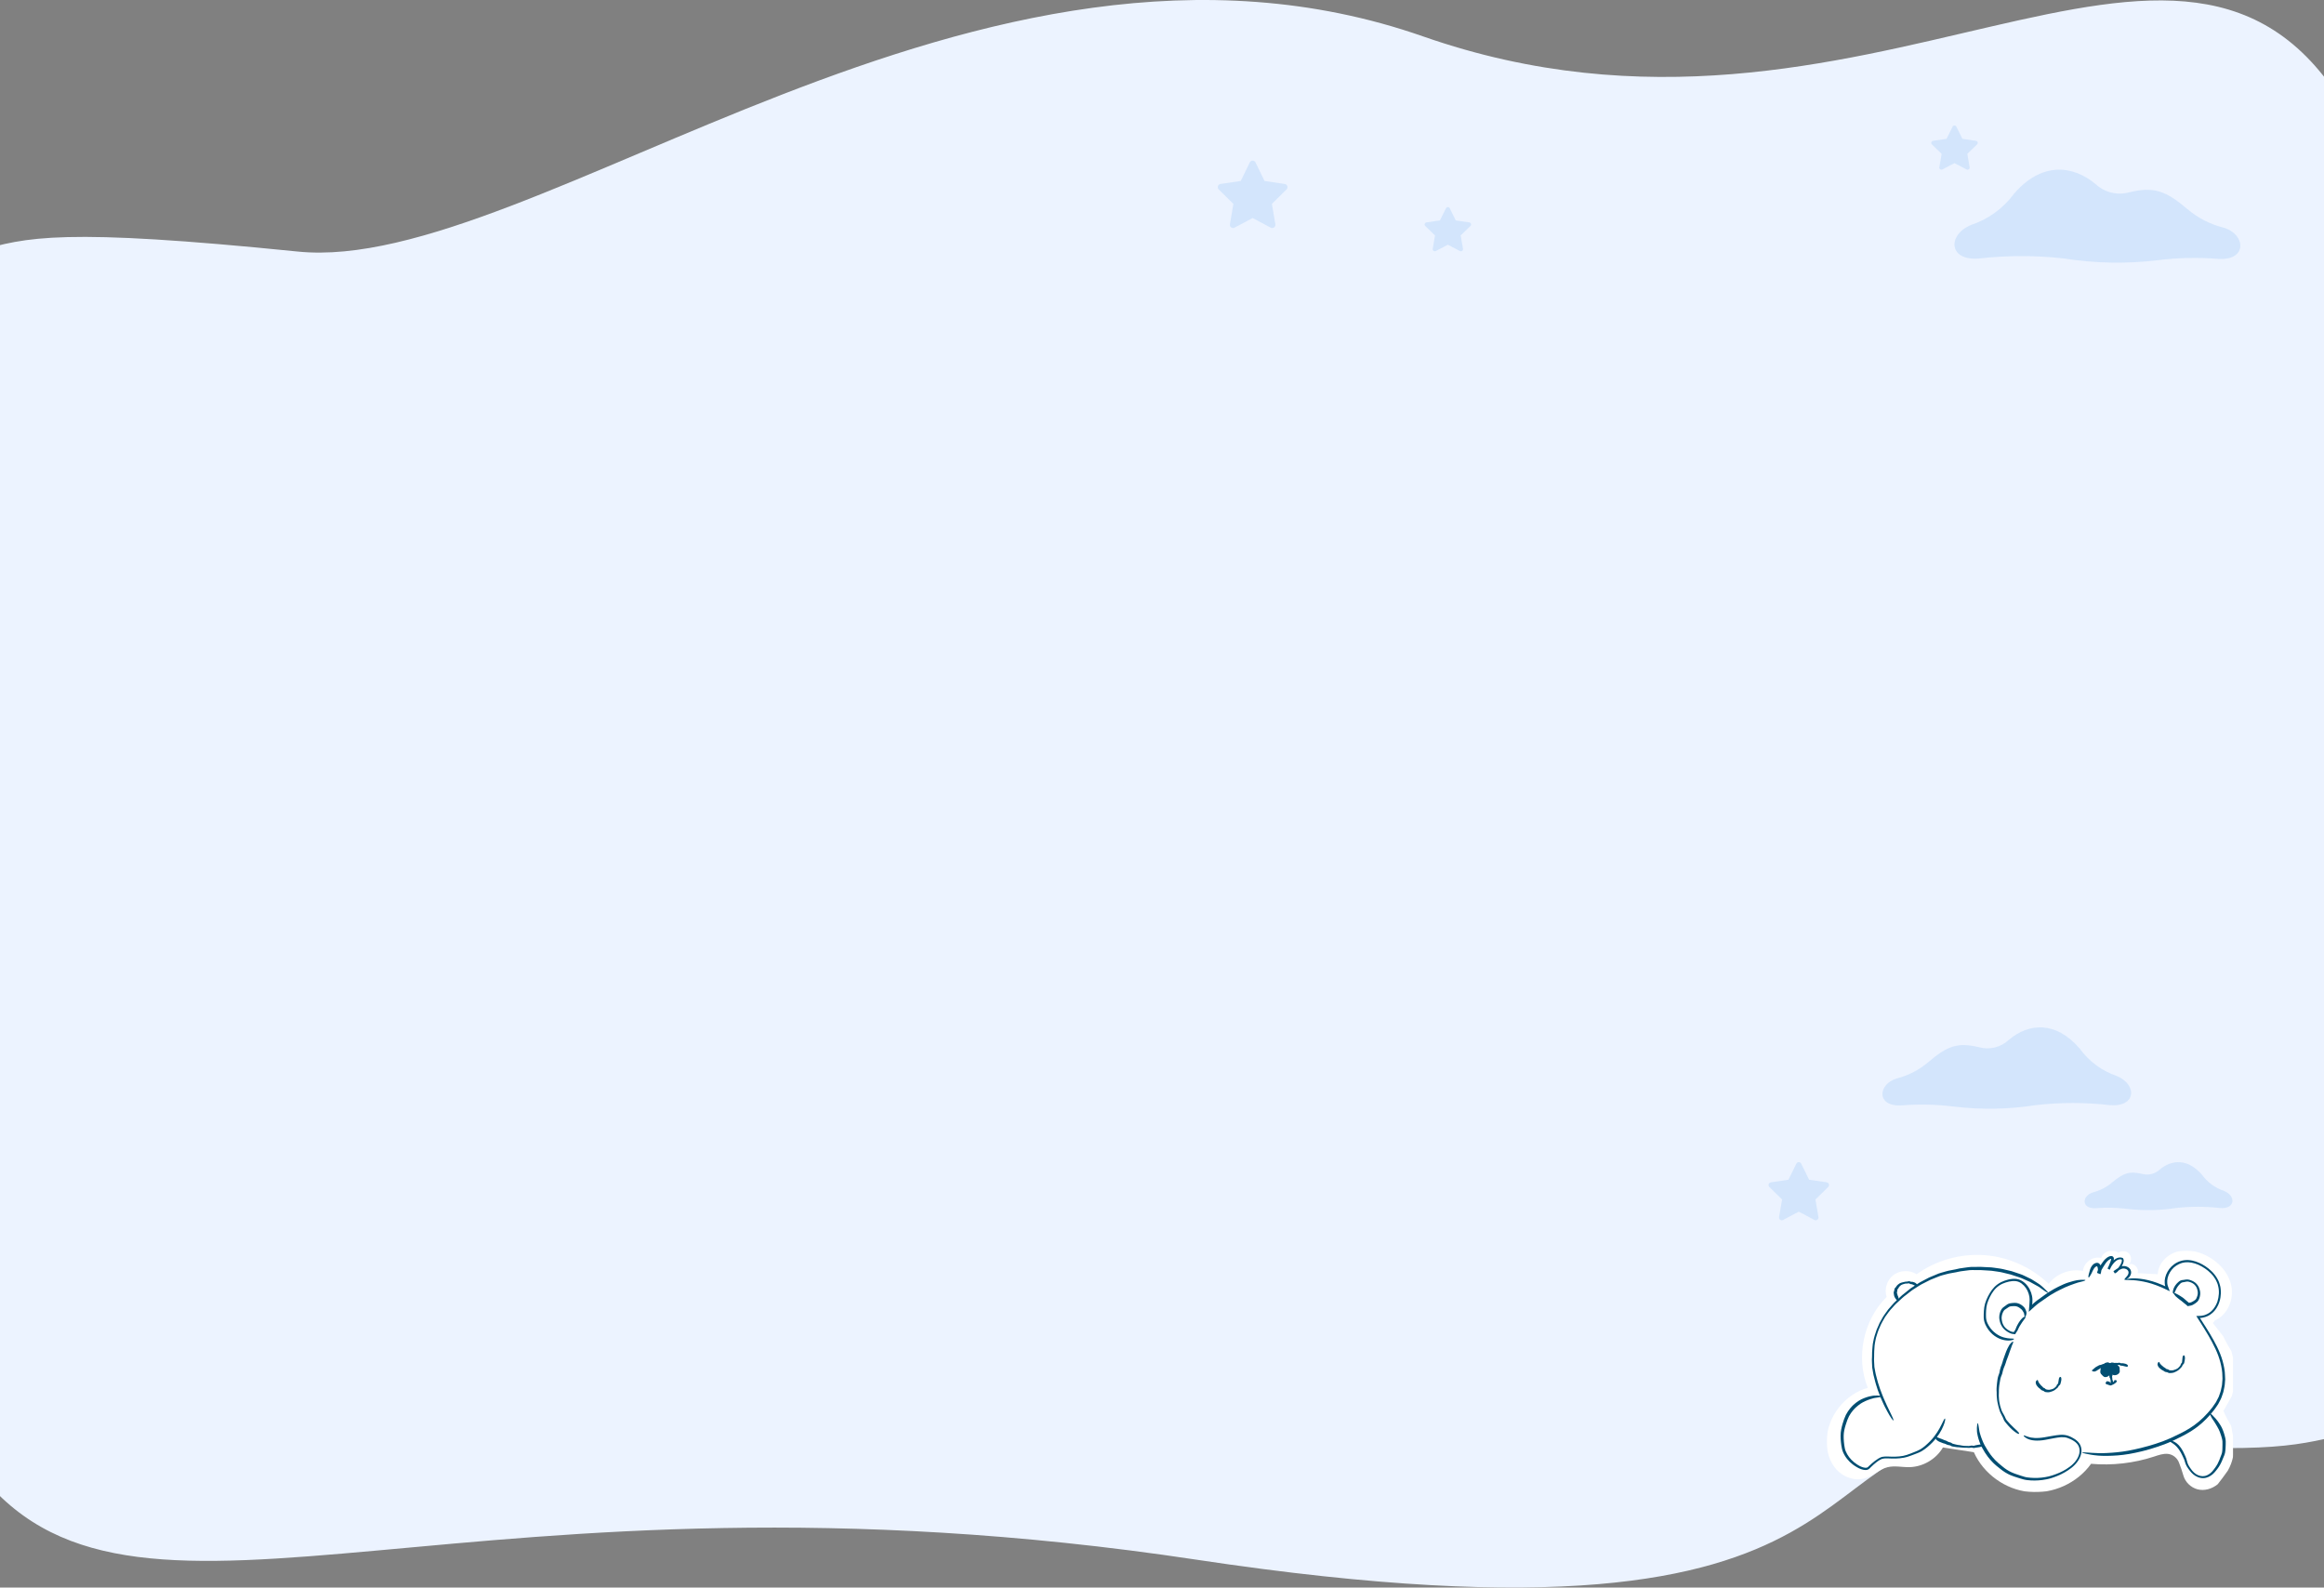 <svg width="1000" height="683" viewBox="0 0 1000 683" fill="none" xmlns="http://www.w3.org/2000/svg">
<rect x="0" y="0" width="1000" height="683" fill="#808080" stroke="none"/>
<path d="M128.157 108.226C26.979 97.999 11.229 101.863 -10 108.226V143C-10 143 935.58 637 1004 618C1072.42 599 1063 515.5 1033.03 360C1003.05 204.5 1040.1 80.871 1010 47.785C939.673 -73.079 803.571 82.539 612.321 15.657C421.071 -51.226 229.335 118.454 128.157 108.226Z" fill="#ECF3FF"/>
<rect width="1018" height="449" transform="matrix(-1 0 0 1 1016 143.107)" fill="#ECF3FF"/>
<path d="M866.656 618.256C967.239 625.978 982.896 623.061 1004 618.256L1004 592C1004 592 9 102.5 -7.5 107.5C-24 112.5 -64 155.5 -28.5 277C7 398.5 -59.5 428.5 -55.5 511C-51.5 593.5 -7.5 635.5 -7.5 635.5C61.428 719.416 202.399 623.919 514.87 671.025C827.341 718.131 766.073 610.534 866.656 618.256Z" fill="#ECF3FF"/>
<path opacity="0.25" d="M844.412 59.736L841.814 54.504C841.738 54.352 841.622 54.225 841.478 54.136C841.334 54.047 841.168 54 840.999 54C840.83 54 840.664 54.047 840.52 54.136C840.376 54.225 840.259 54.352 840.184 54.504L837.586 59.736L831.778 60.58C831.61 60.603 831.453 60.673 831.323 60.782C831.193 60.89 831.097 61.033 831.044 61.194C830.992 61.355 830.986 61.527 831.026 61.691C831.067 61.855 831.153 62.004 831.275 62.122L835.477 66.192L834.485 71.942C834.358 72.68 835.138 73.242 835.805 72.894L840.999 70.178L846.194 72.894C846.86 73.243 847.64 72.68 847.513 71.941L846.521 66.191L850.723 62.121C850.844 62.003 850.929 61.854 850.97 61.69C851.01 61.526 851.004 61.355 850.952 61.194C850.899 61.034 850.803 60.891 850.673 60.783C850.544 60.674 850.387 60.605 850.22 60.581L844.412 59.736Z" fill="#8ABEF5"/>
<path opacity="0.25" d="M848.256 96.739C837.913 100.922 838.287 112.341 851.579 111.211C863.74 109.832 876.016 109.832 888.176 111.211C901.565 113.328 915.181 113.567 928.636 111.922C937.208 110.858 945.865 110.676 954.473 111.378C967.226 112.173 966.312 100.754 956.841 97.952C951.071 96.541 945.708 93.79 941.181 89.921C931.959 82.099 926.808 80.175 916.257 82.727C913.727 83.434 911.06 83.478 908.508 82.856C905.956 82.234 903.605 80.966 901.676 79.171C891.624 70.806 878.248 69.802 866.617 83.354C862.002 89.604 855.593 94.276 848.256 96.739Z" fill="#8ABEF5"/>
<g clip-path="url(#clip0_63_224)">
<mask id="mask0_63_224" style="mask-type:luminance" maskUnits="userSpaceOnUse" x="747" y="388" width="215" height="274">
<path d="M962 388H747V662H962V388Z" fill="white"/>
</mask>
<g mask="url(#mask0_63_224)">
<mask id="mask1_63_224" style="mask-type:luminance" maskUnits="userSpaceOnUse" x="786" y="538" width="176" height="104">
<path d="M962 538H786V642H962V538Z" fill="white"/>
</mask>
<g mask="url(#mask1_63_224)">
<path d="M881.536 552.353C874.138 545.205 864.158 540.743 853.873 539.999C843.579 539.255 833.061 542.222 824.697 548.227C821.754 546.284 817.572 546.42 814.758 548.547C811.943 550.674 810.697 554.64 811.799 557.983C801.755 567.93 798.425 583.995 803.701 597.085C793.825 599.827 786.298 609.407 786.009 619.602C785.88 624.112 787.135 628.782 790.15 632.148C793.166 635.515 798.088 637.33 802.422 636.019C805.896 634.963 808.638 632.14 812.152 631.245C815.224 630.469 818.457 631.269 821.625 631.205C827.456 631.077 833.109 627.751 836.028 622.737L849.337 624.776C853.487 634.092 862.903 640.864 873.092 641.872C883.289 642.879 893.856 638.082 899.774 629.766C908.878 630.573 918.15 629.51 926.835 626.671C928.78 626.031 930.775 625.304 932.809 625.503C934.844 625.703 936.935 627.183 937.691 629.494C938.31 631.133 938.929 632.78 939.484 634.787C940.296 637.634 942.693 639.977 945.563 640.737C948.434 641.496 951.683 640.657 954.257 638.569C955.648 636.77 957.047 634.979 958.608 632.724C960.738 629.022 961.663 624.648 961.229 619.938C960.868 617.987 960.505 616.036 960.047 613.437C958.897 611.446 957.739 609.455 956.741 607.008C957.827 605.113 958.912 603.21 960.304 600.699C960.819 598.852 961.334 597.005 962.008 594.39C961.961 592.439 961.904 590.488 961.751 587.761C961.293 585.858 960.835 583.963 960.151 581.308C959.018 579.413 957.883 577.51 956.588 574.839L952.102 569.121C952.351 569.058 952.608 569.002 952.873 568.194C958.359 565.891 961.245 559.278 960.167 553.457C959.09 547.635 954.651 542.798 949.32 540.159C945.346 538.184 940.651 537.304 936.42 538.624C932.182 539.943 928.62 543.789 928.484 548.203L919.766 547.739C920.698 545.676 918.125 543.086 916.043 543.989C917.232 542.774 917.273 540.623 916.131 539.359C914.982 538.096 912.826 537.928 911.491 538.983C909.167 537.008 904.937 538.312 904.149 541.246C900.595 540.263 896.509 543.173 896.308 546.836C890.848 545.644 884.769 547.995 881.552 552.337L881.536 552.353Z" fill="white"/>
<path d="M914.556 550.57C914.556 550.45 915.119 550.234 916.236 550.099C917.354 549.955 919.019 549.915 921.022 550.17C922.983 550.402 925.46 550.93 928.146 551.914C928.942 552.202 929.73 552.521 930.51 552.849L931.314 553.209L931.548 553.321L931.668 553.377C931.668 553.377 931.765 553.433 931.724 553.369C931.668 553.225 931.612 553.081 931.58 552.929C931.571 552.889 931.556 552.857 931.556 552.817L931.531 552.657C931.499 552.457 931.467 552.266 931.467 552.066C931.403 551.274 931.467 550.474 931.652 549.715C931.853 548.827 932.2 547.955 932.666 547.132C933.115 546.34 933.678 545.581 934.371 544.885C935.777 543.518 937.684 542.446 939.968 542.174C942.26 541.91 944.422 542.478 946.289 543.31C948.114 544.133 949.94 545.293 951.571 546.876L952.175 547.484C952.375 547.692 952.553 547.924 952.738 548.147C953.132 548.587 953.453 549.083 953.783 549.587C954.104 550.075 954.346 550.61 954.62 551.13C954.812 551.69 955.086 552.225 955.198 552.809L955.415 553.665L955.536 554.544C955.641 555.128 955.6 555.728 955.632 556.32C955.56 557.503 955.439 558.702 955.062 559.846C954.925 560.438 954.643 560.982 954.426 561.541C954.289 561.813 954.137 562.077 953.991 562.341L953.767 562.741L953.502 563.116C952.834 564.148 951.894 565.004 950.863 565.699C949.81 566.395 948.58 566.763 947.333 566.971C947.133 566.995 947.02 566.987 946.867 566.995H946.65C946.65 566.995 946.61 567.003 946.594 567.011L946.626 567.059L946.691 567.163L947.342 568.17C948.524 569.993 949.706 571.824 950.831 573.696C951.395 574.631 951.941 575.575 952.464 576.526C952.97 577.454 953.47 578.397 953.952 579.357C954.435 580.341 954.877 581.34 955.286 582.348C955.479 582.867 955.681 583.387 955.866 583.915L956.356 585.474C956.935 587.553 957.37 589.672 957.402 591.815L957.474 593.414L957.353 594.998C957.289 595.518 957.314 596.053 957.176 596.565L956.855 598.1L956.694 598.868L956.445 599.604L955.947 601.067C955.794 601.603 955.488 602.083 955.254 602.578C954.997 603.066 954.772 603.562 954.507 604.002C953.919 604.857 953.421 605.705 952.834 606.432C952.239 607.144 951.724 607.856 951.169 608.472C950.559 609.119 949.987 609.823 949.343 610.455C948.684 611.07 948.058 611.734 947.365 612.326C946.674 612.894 945.975 613.509 945.235 614.053C944.486 614.581 943.755 615.125 943.007 615.588L940.86 616.876L938.834 617.955C936.3 619.243 933.84 620.434 931.435 621.346C926.779 623.081 923.249 623.992 921.479 624.424C919.759 624.84 918.022 625.208 916.261 625.52C914.507 625.832 912.666 626.039 911.146 626.159C909.578 626.279 908.098 626.335 906.723 626.351L904.745 626.335L903.764 626.295L902.815 626.239C900.394 626.023 898.778 625.696 897.636 625.456C896.51 625.2 895.875 625.032 895.883 624.928C895.883 624.824 896.599 624.808 897.893 624.904C899.188 624.976 901.062 625.16 903.128 625.192H904.753L906.691 625.12C908.034 625.056 909.481 624.952 911.025 624.792C912.61 624.624 914.065 624.432 915.73 624.136C917.378 623.817 919.196 623.449 921.142 622.969C922.855 622.561 926.225 621.697 930.703 620.074C932.851 619.259 935.375 618.139 938.239 616.684L940.314 615.588L942.324 614.405C943.618 613.565 944.865 612.71 946.159 611.598C947.454 610.519 948.741 609.263 950.012 607.832C950.374 607.464 950.687 607.072 950.993 606.68L951.926 605.537C952.504 604.761 953.011 603.97 953.525 603.234C953.944 602.434 954.361 601.667 954.724 600.907L955.198 599.54C955.343 599.076 955.56 598.636 955.632 598.148L955.947 596.701L956.098 595.973L956.164 595.23C956.243 594.238 956.381 593.239 956.283 592.223C956.292 590.2 955.93 588.145 955.415 586.13C955.158 585.138 954.852 584.155 954.491 583.179C954.129 582.204 953.727 581.236 953.276 580.285C952.834 579.317 952.335 578.341 951.813 577.366C951.314 576.406 950.784 575.463 950.236 574.527C949.151 572.664 947.993 570.825 946.835 568.986L945.66 567.147L945.315 566.603L945.137 566.331L945.05 566.195C945.05 566.195 945.154 566.195 945.203 566.179L946.545 566.131C946.763 566.123 947.012 566.123 947.189 566.099L947.607 566.019C947.888 565.963 948.169 565.923 948.443 565.851C948.966 565.635 949.528 565.499 950.012 565.188C952.03 564.108 953.389 562.085 954.137 559.974C954.805 557.823 955.013 555.496 954.467 553.353L954.265 552.553L953.968 551.786C953.799 551.266 953.485 550.802 953.253 550.314C952.979 549.875 952.681 549.443 952.375 549.027C952.03 548.635 951.716 548.203 951.33 547.844C949.834 546.324 948.016 545.085 945.975 544.149C943.98 543.278 941.977 542.894 940.217 543.094C938.456 543.27 936.719 544.125 935.375 545.309C934.716 545.924 934.145 546.644 933.687 547.42C933.244 548.171 932.915 548.963 932.73 549.771C932.545 550.538 932.489 551.306 932.553 552.018C932.553 552.202 932.593 552.353 932.625 552.545C932.657 552.873 932.787 553.209 932.915 553.569C933.164 554.281 933.414 554.912 933.638 555.504C933.518 555.472 933.293 555.352 933.108 555.272L932.545 555L931.451 554.48L930.478 554.033L929.915 553.785C929.175 553.465 928.475 553.193 927.792 552.937C925.154 551.954 922.791 551.402 920.724 551.09C918.705 550.77 917.177 550.722 916.14 550.706C915.102 550.69 914.539 550.682 914.531 550.538L914.556 550.57Z" fill="#014E72"/>
<path d="M868.814 616.812C868.733 616.915 868.556 616.923 868.283 616.819C868.018 616.715 867.672 616.5 867.262 616.212C866.868 615.924 866.361 615.556 865.838 615.076C865.308 614.596 864.737 614.029 864.15 613.373L863.715 612.861L863.273 612.342C862.967 611.982 862.638 611.598 862.356 611.126C862.107 610.63 861.946 610.119 861.745 609.663C861.649 609.431 861.52 609.215 861.391 608.991L861.029 608.263C860.901 608.016 860.772 607.76 860.651 607.488C860.547 607.224 860.426 606.96 860.362 606.68C860.201 606.128 860.064 605.561 859.88 605.001C859.727 604.433 859.622 603.849 859.493 603.258C859.349 602.674 859.325 602.066 859.26 601.467C859.204 600.923 859.14 600.379 859.156 599.827V599.012L859.107 598.212V597.396L859.156 596.581C859.172 596.045 859.252 595.517 859.308 594.998C859.381 594.478 859.413 593.958 859.51 593.462L859.646 592.719C859.695 592.455 859.775 592.183 859.855 591.943C860.008 591.455 860.225 591.039 860.314 590.648C860.418 590.224 860.491 589.784 860.571 589.336C860.668 588.904 860.788 588.457 860.941 588.049C861.094 587.649 861.238 587.281 861.367 586.945C861.624 586.298 861.761 585.634 861.946 585.026L862.807 582.603C862.975 582.203 863.112 581.788 863.265 581.372C863.41 580.956 863.603 580.548 863.772 580.22C863.949 579.877 864.117 579.557 864.278 579.261L864.511 578.837L864.632 578.629L864.769 578.437C865.139 577.949 865.476 577.662 865.702 577.454C865.935 577.246 866.088 577.142 866.184 577.182C866.281 577.222 866.297 577.422 866.208 577.733C866.128 578.045 865.903 578.461 865.702 578.933L865.629 579.109L865.565 579.309L865.412 579.765L865.042 580.772C864.897 581.14 864.769 581.476 864.648 581.876C864.519 582.275 864.391 582.715 864.198 583.171C864.045 583.579 863.748 584.378 863.329 585.474C863.152 586.01 863 586.681 862.686 587.409C862.541 587.761 862.388 588.129 862.236 588.481C862.091 588.832 861.978 589.192 861.866 589.6C861.761 590.008 861.689 590.448 861.56 590.903C861.432 591.391 861.19 591.839 861.038 592.263C860.957 592.479 860.885 592.687 860.836 592.887L860.684 593.598C860.563 594.078 860.515 594.574 860.426 595.07C860.354 595.565 860.241 596.069 860.209 596.581L860.145 597.34L860.105 598.116C860.081 598.38 860.105 598.644 860.105 598.916L860.081 599.707C860.081 599.971 860.056 600.235 860.064 600.499L860.113 601.291C860.169 601.866 860.153 602.458 860.274 603.026C860.386 603.594 860.491 604.153 860.619 604.713C860.804 605.249 860.941 605.793 861.11 606.328C861.182 606.6 861.279 606.856 861.391 607.104C861.496 607.336 861.624 607.568 861.753 607.8L862.549 609.223C862.791 609.711 862.951 610.191 863.169 610.582C863.402 610.958 863.715 611.31 864.029 611.654L864.495 612.166L864.93 612.653C865.509 613.269 866.071 613.805 866.562 614.277C867.069 614.74 867.487 615.132 867.881 615.492C868.243 615.844 868.5 616.132 868.661 616.348C868.822 616.564 868.878 616.723 868.798 616.835L868.814 616.812Z" fill="#014E72"/>
<path d="M914.169 550.578C914.089 550.466 914.169 550.282 914.378 550.018C914.587 549.754 914.933 549.427 915.278 548.995C915.601 548.571 915.962 547.971 915.89 547.316C915.866 546.66 915.246 546.02 914.354 545.812C914.137 545.764 913.904 545.732 913.678 545.74C913.453 545.74 913.236 545.796 912.995 545.868C912.52 546.02 912.054 546.3 911.539 546.628C911.025 546.948 910.494 547.244 910.012 547.587L909.642 546.996L909.682 546.98C910.197 546.82 910.671 546.404 911.089 545.924C911.298 545.676 911.499 545.42 911.708 545.149C911.909 544.893 912.102 544.621 912.271 544.341C912.609 543.781 912.923 543.157 912.995 542.542C913.027 542.398 913.003 542.222 913.003 542.134C912.987 542.038 912.955 541.958 912.898 541.878C912.81 541.846 912.738 541.822 912.617 541.806C912.464 541.806 912.319 541.758 912.167 541.79C911.564 541.822 910.96 542.126 910.43 542.542C909.947 542.926 909.521 543.389 909.143 543.893C908.95 544.141 908.773 544.405 908.604 544.669C908.443 544.925 908.299 545.205 908.17 545.484C908.057 545.724 907.953 545.972 907.856 546.22L906.859 545.724L906.924 545.596L907.35 544.733C907.615 544.165 907.848 543.589 908.049 543.014C908.146 542.726 908.242 542.438 908.323 542.15C908.363 541.998 908.403 541.862 908.427 541.758C908.435 541.694 908.427 541.694 908.427 541.662C908.419 541.614 908.371 541.582 908.323 541.59H908.258C908.258 541.59 908.073 541.654 907.985 541.694C907.792 541.774 907.559 541.958 907.342 542.11C907.133 542.27 906.94 542.43 906.779 542.606C906.425 542.982 906.119 543.397 905.83 543.829L904.993 545.133C904.72 545.548 904.487 545.94 904.302 546.316C904.029 546.876 903.868 547.451 903.739 548.003L902.541 547.515C902.581 547.396 902.621 547.26 902.653 547.116C902.782 546.524 902.742 545.924 902.653 545.508C902.565 545.085 902.412 544.829 902.348 544.781C902.316 544.733 902.316 544.757 902.283 544.765C902.139 544.797 901.97 544.845 901.833 544.941C901.552 545.101 901.27 545.412 901.045 545.724C900.82 546.052 900.635 546.412 900.466 546.756C900.386 546.932 900.305 547.1 900.233 547.268L900.12 547.523L900 547.779C899.67 548.419 899.38 548.851 899.179 549.171C898.978 549.483 898.842 549.65 898.737 549.634C898.641 549.618 898.584 549.387 898.624 548.987C898.665 548.587 898.825 548.027 899.003 547.412L899.067 547.18L899.131 546.924C899.179 546.732 899.244 546.54 899.3 546.332C899.437 545.924 899.606 545.476 899.863 545.021C900.144 544.557 900.466 544.117 901.021 543.733C901.302 543.557 901.64 543.389 902.01 543.325C902.098 543.301 902.227 543.285 902.372 543.301C902.509 543.301 902.645 543.301 902.774 543.357C903.031 543.429 903.297 543.621 903.458 543.813C903.755 544.149 903.972 544.645 904.085 545.245C904.197 545.844 904.238 546.548 904.053 547.404C904.004 547.635 903.932 547.891 903.779 548.211L902.332 547.619C902.468 547.068 902.669 546.412 903.007 545.74C903.24 545.284 903.514 544.853 903.795 544.445L904.664 543.173C904.977 542.726 905.331 542.254 905.766 541.806C905.999 541.566 906.256 541.358 906.513 541.166L906.907 540.903C907.052 540.807 907.213 540.719 907.366 540.647C907.535 540.567 907.663 540.519 907.872 540.455C908.09 540.399 908.299 540.367 908.5 540.375C908.966 540.383 909.392 540.703 909.529 541.15C909.601 541.374 909.601 541.622 909.569 541.862C909.529 542.102 909.481 542.238 909.433 542.398C909.336 542.702 909.231 543.006 909.119 543.309C908.894 543.909 908.628 544.509 908.339 545.101C908.194 545.388 908.041 545.676 907.881 545.964L907.736 546.244L906.915 545.836C907.012 545.628 907.092 545.412 907.205 545.213C907.35 544.901 907.519 544.597 907.712 544.301C907.897 544.013 908.106 543.733 908.315 543.461C908.741 542.926 909.223 542.414 909.786 541.982C910.398 541.502 911.121 541.086 911.974 541.014C912.183 540.99 912.392 540.982 912.609 541.014C912.802 541.014 913.067 541.126 913.317 541.206C913.373 541.23 913.453 541.238 913.493 541.286L913.59 541.454C913.671 541.566 913.711 541.686 913.735 541.814C913.775 541.942 913.815 542.07 913.807 542.19C913.807 542.294 913.823 542.414 913.807 542.51C913.727 543.333 913.389 544.013 913.043 544.653C912.858 544.973 912.665 545.276 912.448 545.564C912.247 545.836 912.046 546.124 911.821 546.396C911.371 546.94 910.848 547.499 910.068 547.827L909.987 547.859L909.392 546.9C909.923 546.492 910.462 546.172 910.928 545.852C911.411 545.524 911.941 545.165 912.561 544.925C912.866 544.805 913.204 544.717 913.558 544.693C913.896 544.669 914.225 544.693 914.547 544.757C915.174 544.885 915.754 545.165 916.211 545.596C916.662 546.028 916.951 546.628 916.992 547.196C917.047 547.763 916.904 548.283 916.702 548.691C916.501 549.099 916.243 549.411 915.994 549.666C915.488 550.154 915.054 550.394 914.748 550.538C914.434 550.674 914.241 550.69 914.161 550.586L914.169 550.578Z" fill="#014E72"/>
<path d="M866.578 576.07C866.61 576.198 866.361 576.358 865.846 576.534C865.331 576.67 864.535 576.798 863.562 576.71C862.621 576.638 861.415 576.406 860.161 575.838C858.914 575.271 857.595 574.391 856.445 573.144C856.164 572.832 855.882 572.504 855.633 572.144C855.384 571.808 855.143 571.44 854.909 571.049C854.435 570.273 854.033 569.385 853.783 568.37C853.542 567.338 853.542 566.323 853.582 565.371C853.623 564.443 853.663 563.444 853.816 562.404C853.896 561.885 854.009 561.349 854.161 560.813C854.322 560.301 854.507 559.79 854.708 559.278C855.118 558.27 855.617 557.295 856.188 556.335C856.751 555.376 857.434 554.456 858.247 553.64C859.067 552.833 860.024 552.137 861.069 551.61C862.026 551.138 863.007 550.81 864.021 550.538C864.527 550.41 865.05 550.298 865.581 550.242C866.095 550.17 866.626 550.154 867.165 550.186C867.712 550.218 868.259 550.33 868.789 550.49C869.312 550.682 869.835 550.93 870.277 551.226C871.178 551.817 871.934 552.561 872.553 553.401C873.172 554.24 873.638 555.168 873.968 556.111C874.137 556.583 874.258 557.063 874.362 557.543C874.475 558.063 874.523 558.598 874.539 559.086C874.547 559.582 874.539 560.046 874.515 560.477V560.637C874.499 560.701 874.499 560.741 874.491 560.749L874.475 560.853C874.475 560.925 874.459 560.997 874.459 561.061V561.325C874.579 561.221 874.724 561.045 874.804 560.949C874.756 560.957 875.198 560.581 875.504 560.317C875.834 560.046 876.147 559.766 876.477 559.526C877.129 559.046 877.732 558.606 878.295 558.222C879.372 557.455 880.393 556.679 881.391 556.023C883.361 554.776 884.881 553.984 885.645 553.608C886.392 553.241 887.148 552.897 887.912 552.545C888.676 552.209 889.497 551.913 890.18 551.705C890.88 551.466 891.555 551.306 892.174 551.13L893.075 550.922L893.525 550.826L893.968 550.746C895.102 550.594 895.882 550.594 896.445 550.602C896.999 550.61 897.313 550.634 897.337 550.738C897.361 550.834 897.064 551.01 896.485 551.186C895.906 551.362 895.053 551.545 894.121 551.793L893.775 551.897L893.405 552.025L892.552 552.313C891.965 552.529 891.322 552.737 890.655 553.001C889.963 553.257 889.328 553.513 888.62 553.84C887.912 554.168 887.14 554.544 886.312 554.952C885.58 555.304 884.141 556.023 882.275 557.183C881.375 557.751 880.337 558.502 879.115 559.358C878.504 559.758 877.908 560.182 877.321 560.597C877.024 560.805 876.75 561.029 876.469 561.261L876.043 561.621C875.898 561.749 875.794 561.829 875.464 562.125C874.692 562.82 873.88 563.556 872.979 564.372C873.019 563.916 873.059 563.38 873.1 562.836C873.14 562.357 873.18 561.877 873.22 561.397C873.244 561.053 873.26 560.717 873.285 560.381C873.317 559.934 873.333 559.502 873.333 559.094C873.333 558.678 873.301 558.278 873.236 557.895C873.156 557.463 873.051 557.031 872.923 556.607C872.657 555.752 872.279 554.928 871.757 554.168C871.242 553.417 870.591 552.729 869.851 552.177C869.473 551.921 869.087 551.681 868.669 551.513C868.25 551.338 867.8 551.234 867.35 551.178C866.891 551.114 866.409 551.13 865.918 551.154C865.444 551.186 864.961 551.266 864.479 551.37C863.53 551.578 862.557 551.889 861.672 552.281C860.691 552.721 859.791 553.337 859.003 554.064C858.223 554.8 857.571 555.664 857.016 556.567C856.477 557.479 855.979 558.422 855.593 559.398C855.4 559.886 855.223 560.365 855.07 560.861C854.934 561.325 854.829 561.805 854.756 562.292C854.604 563.276 854.572 564.276 854.547 565.315C854.523 566.323 854.564 567.242 854.765 568.05C854.95 568.849 855.335 569.649 855.77 570.369C855.979 570.737 856.236 571.08 856.477 571.424C856.727 571.752 856.976 572.064 857.25 572.344C858.311 573.479 859.525 574.263 860.643 574.807C861.777 575.334 862.838 575.59 863.763 575.726C864.672 575.878 865.364 575.862 865.838 575.886C866.312 575.886 866.594 575.926 866.618 576.054L866.578 576.07Z" fill="#014E72"/>
<path d="M871.531 566.499C871.62 566.603 871.604 566.763 871.499 566.955C871.395 567.155 871.202 567.402 870.96 567.706C870.735 568.01 870.454 568.402 870.132 568.85C869.81 569.306 869.473 569.825 869.127 570.425L868.861 570.881C868.781 571.033 868.701 571.193 868.62 571.361C868.467 571.696 868.323 572.056 868.122 572.432C868.017 572.616 867.888 572.792 867.776 572.96L867.591 573.216C867.535 573.296 867.446 573.456 867.382 573.568C867.317 573.688 867.253 573.808 867.189 573.927L867.149 574.023C867.149 574.023 867.084 574.023 867.052 574.023L866.835 573.991C866.57 573.967 866.192 573.912 865.999 573.888C865.765 573.847 865.524 573.8 865.291 573.712C865.066 573.624 864.841 573.528 864.623 573.424C864.181 573.216 863.771 572.944 863.361 572.664C862.951 572.384 862.565 572.056 862.211 571.688C861.865 571.313 861.552 570.905 861.294 570.457C861.053 570.057 860.86 569.625 860.707 569.178C860.627 568.954 860.571 568.73 860.514 568.506C860.474 568.282 860.41 568.066 860.37 567.834C860.321 567.602 860.297 567.37 860.273 567.139C860.265 566.899 860.257 566.659 860.273 566.427C860.297 565.963 860.37 565.499 860.49 565.06C860.603 564.612 860.764 564.18 860.965 563.772C861.061 563.564 861.174 563.372 861.294 563.18C861.423 562.973 861.6 562.789 861.769 562.637C862.114 562.325 862.468 562.125 862.742 561.901C863.047 561.661 863.353 561.413 863.691 561.205C864.02 560.989 864.414 560.829 864.792 560.734C865.17 560.646 865.524 560.614 865.846 560.59C866.473 560.542 867.084 560.486 867.663 560.566C868.797 560.766 869.529 561.237 869.867 561.469C870.188 561.717 870.518 561.957 870.8 562.253C871.097 562.533 871.322 562.9 871.483 563.204C871.652 563.524 871.773 563.836 871.861 564.132C871.901 564.284 871.933 564.428 871.958 564.564C871.974 564.636 871.982 564.708 871.99 564.78V564.996C871.974 565.555 871.797 565.915 871.676 566.155C871.539 566.387 871.435 566.507 871.33 566.499C871.234 566.491 871.129 566.347 871.097 566.115C871.041 565.883 871.057 565.539 870.952 565.172L870.912 565.036C870.896 564.988 870.88 564.94 870.856 564.892C870.808 564.788 870.759 564.676 870.703 564.572C870.591 564.356 870.462 564.124 870.301 563.9C870.14 563.668 869.979 563.452 869.746 563.252C869.529 563.044 869.248 562.869 868.974 562.653C868.725 562.477 868.21 562.141 867.414 561.973C867.02 561.901 866.545 561.933 865.991 561.949C865.717 561.957 865.436 561.965 865.162 562.021C864.889 562.069 864.623 562.165 864.358 562.317C864.085 562.461 863.835 562.669 863.554 562.861C863.265 563.084 862.935 563.252 862.661 563.46C862.525 563.564 862.404 563.676 862.308 563.804C862.211 563.956 862.098 564.1 862.018 564.268C861.833 564.588 861.688 564.94 861.568 565.307C861.447 565.675 861.367 566.059 861.318 566.451C861.294 566.643 861.286 566.843 861.278 567.035C861.278 567.235 861.294 567.435 861.326 567.626C861.351 567.826 861.391 568.026 861.423 568.234C861.463 568.434 861.495 568.634 861.552 568.826C861.648 569.218 861.801 569.601 861.986 569.961C862.195 570.361 862.444 570.745 862.742 571.081C863.047 571.417 863.385 571.713 863.747 571.968C864.117 572.224 864.487 572.464 864.881 572.648C865.074 572.744 865.275 572.824 865.476 572.904C865.669 572.968 865.87 573.008 866.079 573.032C866.176 573.048 866.296 573.056 866.377 573.064L866.489 573.048C866.489 573.048 866.554 573.048 866.578 573.032C866.586 573 866.602 572.968 866.626 572.944L866.658 572.904L866.674 572.888L866.714 572.824L866.891 572.552C867.004 572.376 867.116 572.208 867.197 572.04C867.366 571.705 867.494 571.329 867.639 570.961C867.712 570.777 867.792 570.593 867.88 570.417L868.146 569.921C868.492 569.282 868.837 568.714 869.191 568.242C869.545 567.77 869.875 567.37 870.212 567.067C870.542 566.779 870.832 566.595 871.049 566.507C871.266 566.419 871.419 566.419 871.507 566.515L871.531 566.499Z" fill="#014E72"/>
<path d="M935.23 556.503C935.1 556.487 935.004 556.367 934.964 556.151C934.915 555.928 934.948 555.616 935.036 555.24C935.109 554.872 935.253 554.4 935.495 553.904C935.736 553.409 936.074 552.873 936.533 552.353L936.903 551.977L937.288 551.61C937.57 551.362 937.868 551.09 938.27 550.914C938.672 550.73 939.114 550.698 939.508 550.658C939.893 550.618 940.288 550.53 940.73 550.474C940.947 550.458 941.181 550.434 941.406 550.474C941.63 550.498 941.847 550.546 942.074 550.602C942.508 550.714 942.933 550.882 943.352 551.074C943.769 551.266 944.18 551.498 944.55 551.793C944.911 552.089 945.266 552.425 945.547 552.817C945.812 553.161 946.029 553.545 946.199 553.944C946.287 554.144 946.359 554.352 946.416 554.56C946.48 554.76 946.528 554.968 946.592 555.168C946.633 555.384 946.689 555.592 946.713 555.808C946.745 556.023 946.745 556.255 946.745 556.463C946.745 556.895 946.689 557.319 946.592 557.735C946.512 558.15 946.367 558.55 946.206 558.934C946.118 559.126 946.029 559.31 945.925 559.494C945.812 559.686 945.668 559.87 945.515 560.014C945.209 560.309 944.904 560.525 944.59 560.757C944.277 560.981 943.963 561.173 943.641 561.341C943.327 561.501 942.982 561.637 942.652 561.701C942.491 561.733 942.331 561.765 942.178 561.789L941.51 561.901L941.309 561.933C941.164 561.789 941.028 561.645 940.883 561.509L940.779 561.413L940.714 561.357L940.585 561.253L940.071 560.853C939.395 560.27 938.889 559.87 938.631 559.67C938.39 559.462 938.132 559.294 937.875 559.11C937.618 558.934 937.369 558.718 937.167 558.55L936.58 558.046C936.492 557.967 936.403 557.887 936.323 557.823L936.195 557.711L936.074 557.591C935.784 557.263 935.616 556.967 935.463 556.783C935.326 556.583 935.238 556.447 935.278 556.351C935.31 556.255 935.47 556.215 935.729 556.271C935.986 556.319 936.307 556.519 936.652 556.719L936.79 556.791L936.943 556.863C937.054 556.911 937.16 556.975 937.271 557.031C937.505 557.151 937.739 557.295 937.988 557.455C938.245 557.615 938.47 557.783 938.751 557.951C939.017 558.126 939.331 558.31 939.612 558.558C939.869 558.766 940.377 559.19 941.036 559.79L941.534 560.214L941.783 560.437C941.783 560.437 941.783 560.461 941.783 560.469C941.783 560.469 941.847 560.469 941.88 560.469L942.291 560.421C942.563 560.381 942.812 560.301 943.078 560.182C943.335 560.062 943.601 559.91 943.826 559.766C944.011 559.646 944.324 559.47 944.558 559.27C944.687 559.174 944.783 559.062 944.872 558.95C944.968 558.814 945.032 558.662 945.121 558.518C945.266 558.214 945.402 557.895 945.491 557.559C945.595 557.223 945.644 556.871 945.684 556.519C945.684 556.343 945.708 556.167 945.691 555.992C945.684 555.816 945.659 555.64 945.627 555.464C945.604 555.288 945.547 555.112 945.506 554.928C945.459 554.752 945.427 554.576 945.353 554.408C945.242 554.064 945.072 553.737 944.879 553.433C944.654 553.097 944.381 552.793 944.083 552.521C943.769 552.257 943.416 552.049 943.061 551.873C942.693 551.714 942.331 551.561 941.953 551.466C941.759 551.426 941.574 551.378 941.381 551.362C941.204 551.338 941.019 551.362 940.835 551.378C940.465 551.434 940.111 551.537 939.741 551.602C939.38 551.649 939.025 551.69 938.744 551.825C938.462 551.961 938.213 552.185 937.996 552.417C937.883 552.529 937.779 552.657 937.666 552.769C937.554 552.873 937.465 553.001 937.36 553.105C936.982 553.553 936.718 554.024 936.492 554.44C936.275 554.864 936.114 555.24 935.969 555.576C935.816 555.895 935.687 556.143 935.583 556.311C935.47 556.479 935.359 556.567 935.221 556.551L935.23 556.503Z" fill="#014E72"/>
<path d="M908.106 586.617C906.417 586.801 906.192 587.145 905.468 587.697C904.744 588.249 904.358 589.136 904.406 590.048C904.455 590.959 905.235 591.839 906.135 591.783C906.98 591.727 907.599 590.975 908.057 590.256C908.516 590.735 909.095 591.127 909.746 591.231C910.397 591.335 911.129 591.095 911.499 590.543C911.925 589.92 911.813 589.048 911.451 588.384C910.816 587.217 909.448 586.481 908.106 586.625V586.617Z" fill="#014E72"/>
<path d="M908.105 586.625C908.089 586.498 908.153 586.386 908.29 586.298C908.434 586.218 908.651 586.194 908.917 586.21C909.174 586.226 909.512 586.266 909.866 586.41C910.22 586.546 910.598 586.753 910.959 587.057C911.048 587.137 911.136 587.209 911.225 587.297L911.482 587.553C911.667 587.729 911.852 587.937 911.973 588.217C912.093 588.505 912.069 588.817 912.069 589.088C912.069 589.352 912.125 589.624 912.117 589.944C912.117 590.104 912.093 590.272 912.021 590.432C911.949 590.584 911.86 590.736 911.747 590.864C911.522 591.127 911.225 591.311 910.919 591.447C910.614 591.591 910.276 591.655 909.93 591.655C909.584 591.655 909.255 591.559 908.941 591.439C908.804 591.383 908.668 591.311 908.539 591.239L908.298 591.087C908.249 591.055 908.209 591.024 908.169 590.992C908.153 590.975 908.137 590.968 908.121 590.96C908.105 590.968 908.097 591.024 908.081 591.048L908.024 591.215C908.008 591.263 908.008 591.263 907.896 591.407C907.711 591.631 907.493 591.847 907.236 592.031C906.979 592.215 906.657 592.367 906.303 592.431C906.135 592.463 905.941 592.471 905.765 592.455C905.572 592.439 905.378 592.359 905.234 592.271C904.936 592.079 904.759 591.847 904.574 591.679C904.381 591.495 904.18 591.303 904.028 591.079C903.867 590.856 903.754 590.568 903.738 590.288C903.722 590 903.762 589.8 903.794 589.584C903.851 589.192 903.867 588.8 903.987 588.441C904.253 587.761 904.655 587.353 904.848 587.169C905.065 586.993 905.145 586.897 905.33 586.729C905.491 586.569 905.74 586.426 905.957 586.338C906.183 586.242 906.4 586.186 906.593 586.162C906.689 586.146 906.778 586.146 906.866 586.138H907.003C907.051 586.138 907.091 586.138 907.132 586.154C907.469 586.234 907.687 586.386 907.839 586.498C907.992 586.61 908.081 586.697 908.089 586.801C908.097 586.897 908.032 587.009 907.888 587.073C907.751 587.145 907.534 587.145 907.309 587.193L907.228 587.217L907.148 587.257C907.091 587.289 907.027 587.313 906.963 587.345C906.834 587.409 906.721 587.481 906.601 587.553C906.48 587.633 906.376 587.721 906.255 587.865C906.151 587.993 905.95 588.209 905.813 588.321C905.7 588.425 905.483 588.641 905.314 589.016C905.242 589.208 905.242 589.448 905.169 589.712C905.137 589.84 905.089 590 905.073 590.104C905.057 590.224 905.097 590.344 905.169 590.456C905.242 590.568 905.346 590.672 905.443 590.776C905.547 590.88 905.604 591.039 905.708 591.159C905.756 591.215 905.821 591.263 905.885 591.279C905.957 591.295 906.03 591.295 906.11 591.287C906.271 591.271 906.432 591.223 906.593 591.128C906.754 591.031 906.914 590.904 907.075 590.744L907.188 590.616L907.365 590.392L907.694 589.864C907.775 589.736 907.855 589.584 907.936 589.48L908.072 589.616L908.539 590.104C908.901 590.456 909.037 590.52 909.23 590.64C909.44 590.752 909.673 590.824 909.898 590.856C910.123 590.872 910.348 590.824 910.549 590.736C910.742 590.64 910.927 590.544 911.048 590.392C911.112 590.32 911.161 590.24 911.201 590.152C911.233 590.064 911.241 589.968 911.233 589.872C911.217 589.672 911.136 589.488 911.128 589.272C911.128 589.064 911.144 588.841 911.064 588.673C910.984 588.505 910.831 588.369 910.678 588.249L910.453 588.073C910.388 588.009 910.308 587.961 910.244 587.905C909.962 587.705 909.681 587.569 909.424 587.449C909.174 587.329 908.941 587.273 908.74 587.185C908.547 587.105 908.386 587.017 908.273 586.945C908.161 586.865 908.081 586.769 908.072 586.634L908.105 586.625Z" fill="#014E72"/>
<path d="M915.6 587.745C915.552 587.873 915.464 587.953 915.351 587.993C915.23 588.033 915.086 588.017 914.917 587.977L914.298 587.841C914.056 587.785 913.791 587.705 913.494 587.641L913.268 587.593C913.196 587.577 913.116 587.577 913.035 587.569C912.866 587.569 912.697 587.569 912.512 587.521C912.328 587.473 912.167 587.337 911.998 587.257C911.837 587.177 911.644 587.193 911.443 587.225C911.346 587.241 911.242 587.249 911.137 587.249L910.84 587.209C910.639 587.185 910.438 587.169 910.229 587.177C910.019 587.193 909.81 587.193 909.601 587.217L908.974 587.273C908.781 587.289 908.596 587.321 908.403 587.345L908.122 587.385C908.033 587.401 907.945 587.425 907.848 587.457C907.76 587.481 907.663 587.521 907.575 587.553C907.486 587.585 907.39 587.609 907.301 587.633C907.124 587.681 906.939 587.721 906.771 587.777L906.264 587.945L906.015 588.025C905.926 588.049 905.83 588.057 905.741 588.057C905.556 588.057 905.38 588.025 905.251 588.073C905.106 588.129 904.969 588.209 904.833 588.297C904.696 588.385 904.551 588.457 904.406 588.489C904.262 588.521 904.117 588.529 903.996 588.569C903.763 588.641 903.578 588.817 903.393 588.937C903.023 589.145 902.766 589.32 902.629 589.4C902.492 589.464 902.372 589.56 902.259 589.656C902.139 589.752 902.002 589.816 901.873 589.864C901.745 589.912 901.624 589.952 901.511 589.992L901.343 590.048L901.254 590.072C901.254 590.072 901.19 590.08 901.166 590.08C900.916 590.08 900.691 590.008 900.53 589.968C900.37 589.92 900.265 589.88 900.201 589.792C900.136 589.712 900.136 589.592 900.201 589.488C900.273 589.376 900.434 589.304 900.587 589.193L900.643 589.145L900.699 589.089L900.828 588.953C900.924 588.865 901.029 588.785 901.142 588.689C901.262 588.601 901.375 588.521 901.495 588.401C901.608 588.289 901.745 588.161 901.913 588.081C902.058 588.009 902.34 587.833 902.75 587.633C902.943 587.537 903.16 587.361 903.458 587.281C903.602 587.241 903.763 587.241 903.916 587.217C904.069 587.202 904.197 587.153 904.35 587.073C904.495 587.002 904.648 586.922 904.825 586.866C905.01 586.81 905.227 586.85 905.404 586.866C905.5 586.874 905.581 586.874 905.661 586.866L905.934 586.81L906.489 586.69C906.674 586.65 906.875 586.626 907.068 586.594L907.358 586.546L907.647 586.474C907.744 586.45 907.848 586.434 907.953 586.426L908.258 586.41C908.459 586.41 908.66 586.386 908.861 586.394H909.529C909.746 586.37 909.971 586.37 910.188 586.354C910.406 586.338 910.623 586.354 910.832 586.354L911.145 586.378C911.242 586.378 911.346 586.362 911.451 586.338C911.66 586.29 911.877 586.234 912.086 586.306C912.295 586.37 912.472 586.482 912.641 586.514C912.81 586.538 912.995 586.522 913.18 586.514C913.268 586.514 913.365 586.514 913.453 586.514L913.711 586.546C914.04 586.594 914.338 586.658 914.588 586.738C914.845 586.81 915.062 586.906 915.23 587.018C915.4 587.137 915.504 587.257 915.568 587.369C915.632 587.481 915.641 587.593 915.6 587.713V587.745Z" fill="#014E72"/>
<path d="M908.789 595.237C908.661 595.261 908.548 595.261 908.476 595.237C908.395 595.221 908.363 595.181 908.339 595.125C908.307 595.077 908.275 595.013 908.259 594.933L908.21 594.67V594.598C908.21 594.598 908.186 594.55 908.17 594.526C908.138 594.478 908.09 594.43 908.098 594.366C908.114 594.302 908.218 594.23 908.267 594.166C908.315 594.102 908.267 594.054 908.21 593.998C908.186 593.974 908.162 593.942 908.154 593.91V593.814C908.154 593.75 908.17 593.678 908.146 593.622L908.074 593.43L908.025 593.238L907.977 593.062L907.953 592.974C907.953 592.974 907.921 592.918 907.897 592.894L907.832 592.814C907.832 592.814 907.8 592.758 907.792 592.727L907.72 592.559L907.647 592.399L907.615 592.319C907.615 592.319 907.615 592.255 907.639 592.223C907.688 592.159 907.76 592.095 907.744 592.055C907.728 592.007 907.68 591.967 907.639 591.919C907.599 591.879 907.567 591.823 907.583 591.775C907.599 591.727 907.623 591.679 907.631 591.631C907.647 591.551 907.543 591.487 907.503 591.423L907.382 591.151C907.382 591.103 907.334 591.063 907.31 591.015C907.277 590.967 907.293 590.919 907.31 590.871C907.326 590.823 907.342 590.783 907.366 590.735L907.406 590.671L907.43 590.639C907.43 590.639 907.454 590.615 907.47 590.607C907.599 590.52 907.776 590.447 907.889 590.4C908.009 590.352 908.106 590.312 908.21 590.296C908.307 590.28 908.411 590.28 908.468 590.312C908.524 590.336 908.5 590.4 908.516 590.456V590.48L908.548 590.503L908.596 590.551C908.596 590.551 908.653 590.624 908.677 590.663C908.701 590.703 908.717 590.743 908.765 590.783C908.805 590.823 908.862 590.871 908.87 590.927L908.942 591.199C908.966 591.263 909.055 591.327 909.014 591.423C908.998 591.471 908.958 591.519 908.934 591.567C908.91 591.615 908.91 591.655 908.934 591.703C908.958 591.751 908.998 591.791 909.006 591.847C909.014 591.903 908.926 591.975 908.862 592.039C908.829 592.071 908.805 592.103 908.805 592.127V592.207L908.829 592.375V592.551L908.846 592.639L908.878 592.727C908.878 592.727 908.902 592.782 908.91 592.814V592.91L908.894 593.094V593.294C908.902 593.358 908.926 593.422 908.95 593.486C908.982 593.55 908.966 593.614 908.982 593.678L908.998 593.774C908.998 593.774 909.039 593.83 909.071 593.854C909.135 593.91 909.223 593.958 909.199 594.022C909.175 594.086 909.087 594.158 909.095 594.214C909.095 594.262 909.167 594.31 909.216 594.358C909.24 594.382 909.264 594.406 909.28 594.43L909.312 594.502C909.352 594.598 909.384 594.678 909.384 594.766C909.384 594.846 909.384 594.917 909.336 594.982C909.288 595.045 909.216 595.101 909.135 595.141C909.055 595.181 908.958 595.213 908.821 595.237H908.789Z" fill="#014E72"/>
<path d="M910.519 593.814C910.647 593.854 910.736 593.91 910.792 593.966C910.848 594.022 910.856 594.086 910.84 594.158C910.832 594.222 910.824 594.318 910.768 594.406C910.72 594.494 910.663 594.59 910.599 594.686L910.543 594.758C910.543 594.758 910.511 594.814 910.503 594.846C910.479 594.909 910.462 594.989 910.398 595.029C910.326 595.061 910.197 595.029 910.109 595.037C910.02 595.037 910.004 595.117 909.964 595.189C909.948 595.229 909.932 595.269 909.9 595.293L909.795 595.341C909.731 595.381 909.642 595.389 909.586 595.445L909.385 595.589C909.312 595.629 909.24 595.661 909.16 595.693C909.095 595.725 909.023 595.757 908.951 595.781L908.838 595.821C908.838 595.821 908.766 595.853 908.733 595.877C908.701 595.901 908.661 595.925 908.621 595.949C908.581 595.973 908.54 595.981 908.5 595.989L908.267 596.037C908.187 596.045 908.114 596.061 908.034 596.069H907.921C907.881 596.085 907.841 596.053 907.809 596.021C907.744 595.949 907.696 595.861 907.64 595.853C907.575 595.853 907.503 595.877 907.431 595.885C907.358 595.901 907.286 595.893 907.238 595.853L907.101 595.725C907.021 595.661 906.892 595.693 906.795 595.677C906.618 595.621 906.49 595.565 906.426 595.533C906.369 595.493 906.297 595.477 906.241 595.445C906.176 595.413 906.128 595.357 906.104 595.301C906.08 595.245 906.056 595.189 906.039 595.125L906.023 595.037V594.989C906.023 594.989 906.023 594.957 906.031 594.933C906.08 594.782 906.2 594.622 906.281 594.526C906.369 594.422 906.434 594.358 906.522 594.294C906.602 594.238 906.699 594.19 906.755 594.19C906.82 594.19 906.811 594.238 906.852 594.27H906.9L906.956 594.286C906.956 594.286 907.029 594.302 907.069 594.31C907.101 594.326 907.133 594.334 907.189 594.326C907.238 594.326 907.294 594.31 907.326 594.334C907.358 594.35 907.423 594.382 907.511 594.422C907.559 594.438 907.64 594.39 907.672 594.462C907.688 594.494 907.704 594.55 907.72 594.59C907.736 594.638 907.768 594.646 907.809 594.638C907.849 594.638 907.889 594.614 907.929 594.622C907.969 594.63 907.986 594.742 908.018 594.814C908.034 594.853 908.05 594.886 908.066 594.894L908.13 594.909C908.179 594.918 908.219 594.918 908.267 594.925L908.412 594.942H908.484L908.557 594.909C908.557 594.909 908.605 594.886 908.629 594.886C908.653 594.886 908.677 594.886 908.701 594.886C908.75 594.886 908.806 594.886 908.854 594.886C908.91 594.886 908.967 594.87 909.023 594.853C909.079 594.83 909.119 594.79 909.168 594.758C909.208 594.71 909.264 594.702 909.304 594.67L909.369 594.622C909.369 594.622 909.393 594.566 909.393 594.534C909.401 594.462 909.393 594.366 909.449 594.358C909.514 594.358 909.61 594.382 909.65 594.358C909.682 594.334 909.674 594.254 909.666 594.198C909.666 594.166 909.666 594.142 909.666 594.118L909.69 594.062C909.715 593.982 909.739 593.918 909.779 593.878C909.827 593.83 909.851 593.79 909.924 593.774C909.996 593.758 910.084 593.75 910.173 593.758C910.261 593.758 910.366 593.782 910.495 593.83L910.519 593.814Z" fill="#014E72"/>
<path d="M814.749 611.11C814.628 611.174 814.331 610.863 813.873 610.207C813.43 609.543 812.779 608.576 812.127 607.312L811.026 605.225C810.616 604.458 810.254 603.578 809.828 602.658C809.393 601.739 809.007 600.731 808.605 599.668C808.404 599.132 808.187 598.588 807.986 598.028C807.809 597.453 807.624 596.869 807.431 596.269C807.254 595.67 807.029 595.078 806.892 594.438C806.74 593.83 806.579 593.207 806.418 592.559L806.161 591.567L805.968 590.528C805.839 589.824 805.718 589.089 805.598 588.321C805.533 587.537 805.517 586.77 805.493 586.026L805.461 584.915C805.477 584.547 805.501 584.179 805.517 583.819C805.549 583.115 805.558 582.388 805.558 581.636C805.614 580.884 805.678 580.117 805.742 579.317C805.767 578.518 805.943 577.71 806.112 576.878C806.289 576.079 806.418 575.263 806.707 574.487C806.965 573.704 807.206 572.904 807.488 572.12C807.825 571.353 808.163 570.585 808.501 569.81L808.75 569.226C808.847 569.034 808.959 568.858 809.056 568.666L809.683 567.555L810.31 566.435C810.519 566.059 810.793 565.723 811.034 565.372C811.541 564.676 812.031 563.964 812.554 563.269C813.125 562.621 813.704 561.965 814.275 561.317C814.54 561.03 814.781 560.718 815.063 560.446L815.915 559.638L817.62 558.015C817.91 557.751 818.183 557.463 818.48 557.215L819.405 556.488C819.992 556.016 820.587 555.536 821.19 555.048C821.496 554.8 821.794 554.553 822.107 554.313L823.08 553.665C823.74 553.233 824.423 552.785 825.058 552.378C825.38 552.17 825.702 551.954 826.032 551.754L827.045 551.218L829.063 550.155L830.06 549.627L831.098 549.195L833.148 548.339C833.486 548.195 833.824 548.06 834.162 547.916C834.499 547.788 834.853 547.692 835.199 547.58C835.947 547.34 836.719 547.132 837.427 546.948C838.834 546.524 840.169 546.42 841.311 546.14L843.184 545.717L845.106 545.437C846.377 545.261 847.72 545.029 848.974 545.061C850.221 545.053 851.363 545.029 852.408 545.045C853.43 545.117 854.427 545.165 855.4 545.197C855.89 545.221 856.373 545.221 856.839 545.261L858.23 545.437L860.707 545.789C861.471 545.877 862.147 546.1 862.766 546.228L865.597 546.9L869.231 548.124C869.851 548.299 870.438 548.579 871.009 548.851C871.572 549.123 872.118 549.387 872.617 549.627C873.124 549.875 873.614 550.115 874.097 550.346L875.399 551.154C875.818 551.418 876.212 551.674 876.598 551.914L877.185 552.298L877.748 552.681C879.115 553.761 879.919 554.649 880.522 555.216C881.101 555.8 881.423 556.152 881.358 556.232C881.302 556.312 880.827 556.096 880.056 555.584C879.669 555.336 879.211 555 878.696 554.632L877.892 554.041L877.466 553.729L877 553.457L876.517 553.185L875.986 552.897L874.78 552.226L873.477 551.506L872.014 550.858L870.494 550.179C869.987 549.963 869.489 549.707 868.902 549.547C867.76 549.187 866.505 548.787 865.162 548.323C864.551 548.171 863.651 547.956 862.493 547.676C861.905 547.548 861.27 547.34 860.554 547.236C859.839 547.132 859.059 547.012 858.222 546.892C856.606 546.58 854.628 546.636 852.344 546.428L848.999 546.412C847.889 546.372 846.811 546.524 845.597 546.692L843.731 546.94C843.088 547.02 842.445 547.212 841.761 547.34C840.322 547.652 838.89 547.788 837.636 548.156C837 548.315 836.381 548.467 835.794 548.643L834.789 548.947C834.459 549.059 834.13 549.203 833.8 549.331L831.797 550.139C831.122 550.41 830.438 550.666 829.795 551.026L827.817 552.034C827.157 552.378 826.474 552.681 825.855 553.113C825.227 553.513 824.6 553.905 823.973 554.305C823.354 554.728 822.686 555.088 822.115 555.584L820.274 557.031C819.671 557.511 819.019 557.935 818.472 558.487L816.776 560.054C816.221 560.59 815.61 561.07 815.119 561.661L813.414 563.556C812.843 564.188 812.401 564.908 811.886 565.571L811.147 566.595C810.929 566.955 810.728 567.323 810.519 567.683C810.125 568.418 809.667 569.114 809.329 569.873C808.999 570.633 808.67 571.385 808.348 572.136C808.018 572.888 807.833 573.68 807.568 574.447C807.447 574.831 807.319 575.215 807.214 575.599C807.134 575.991 807.053 576.382 806.973 576.774C806.844 577.518 806.659 578.254 806.611 579.021C806.563 579.789 806.506 580.565 806.458 581.356C806.402 582.14 806.458 582.947 806.418 583.771C806.402 584.171 806.394 584.555 806.378 584.939C806.394 585.314 806.41 585.69 806.426 586.05C806.458 586.77 806.482 587.457 806.539 588.113C806.643 588.753 806.764 589.409 806.892 590.072C807.021 590.736 807.142 591.4 807.335 592.047C807.512 592.703 807.689 593.359 807.857 594.014C807.994 594.654 808.227 595.254 808.412 595.853C808.605 596.445 808.79 597.021 808.975 597.589C809.16 598.148 809.393 598.684 809.594 599.212C810.005 600.267 810.374 601.275 810.801 602.187C811.219 603.106 811.565 603.978 811.951 604.761C812.337 605.545 812.69 606.281 813.012 606.96C813.631 608.296 814.146 609.271 814.427 609.967C814.725 610.655 814.83 611.055 814.709 611.118L814.749 611.11Z" fill="#014E72"/>
<path d="M853.358 621.785C853.39 621.913 853.342 622.033 853.229 622.129C853.116 622.225 852.923 622.297 852.69 622.361C852.457 622.425 852.167 622.529 851.822 622.577L850.664 622.761L850.342 622.793C850.237 622.801 850.125 622.825 850.012 622.849C849.787 622.897 849.546 622.969 849.28 622.969C849.007 622.961 848.75 622.857 848.5 622.817C848.259 622.769 848.002 622.833 847.736 622.873C847.6 622.897 847.463 622.913 847.318 622.913L846.9 622.897C846.619 622.897 846.337 622.841 846.048 622.849C845.758 622.849 845.469 622.849 845.171 622.849L844.287 622.785C844.021 622.769 843.748 622.745 843.482 622.713L843.08 622.665C842.952 622.649 842.823 622.649 842.686 622.649C842.55 622.649 842.421 622.641 842.284 622.633C842.147 622.625 842.011 622.601 841.882 622.585L841.102 622.473L840.346 622.337L839.976 622.273C839.84 622.249 839.719 622.185 839.606 622.129C839.381 622.001 839.188 621.865 838.995 621.817C838.786 621.761 838.561 621.745 838.344 621.697C838.127 621.657 837.901 621.593 837.709 621.505L837.178 621.241C836.864 621.082 836.526 621.042 836.221 620.954C835.642 620.754 835.232 620.57 835.023 620.49C834.822 620.394 834.612 620.338 834.411 620.242C834.21 620.162 834.017 620.034 833.865 619.93C833.704 619.818 833.559 619.714 833.422 619.602L833.237 619.434L833.149 619.346C833.149 619.346 833.093 619.282 833.068 619.25C832.884 618.979 832.811 618.715 832.755 618.539C832.707 618.355 832.69 618.235 832.747 618.147C832.803 618.059 832.924 618.019 833.085 618.059C833.245 618.091 833.422 618.235 833.631 618.363L833.712 618.403L833.808 618.443L834.025 618.531L834.508 618.723C834.685 618.803 834.838 618.875 835.039 618.931C835.232 618.995 835.449 619.051 835.666 619.154C835.859 619.234 836.229 619.418 836.752 619.618C837.009 619.714 837.339 619.762 837.676 619.954L838.167 620.242C838.328 620.338 838.497 620.394 838.698 620.45C838.891 620.506 839.108 620.538 839.333 620.602C839.566 620.674 839.767 620.842 839.96 620.97C840.057 621.034 840.153 621.098 840.25 621.122L840.595 621.21L841.303 621.393C841.544 621.457 841.786 621.505 842.035 621.561L842.405 621.641L842.783 621.689C842.911 621.697 843.04 621.713 843.177 621.729L843.563 621.801C843.82 621.849 844.069 621.905 844.327 621.937L845.179 622.049C845.461 622.081 845.75 622.065 846.032 622.073C846.313 622.057 846.587 622.105 846.86 622.097H847.27C847.399 622.097 847.527 622.065 847.656 622.041C847.913 621.993 848.179 621.905 848.46 621.921C848.734 621.937 848.983 622.025 849.2 622.017C849.417 622.017 849.642 621.921 849.868 621.857C849.98 621.825 850.093 621.793 850.205 621.769L850.527 621.713C850.937 621.641 851.307 621.553 851.645 621.513C851.983 621.481 852.264 621.417 852.521 621.425C852.771 621.425 852.972 621.473 853.116 621.529C853.261 621.585 853.35 621.673 853.382 621.801L853.358 621.785Z" fill="#014E72"/>
<path d="M933.549 619.954C933.573 619.826 933.783 619.754 934.161 619.786C934.531 619.826 935.061 619.986 935.64 620.306C936.211 620.618 936.887 621.098 937.514 621.777C938.14 622.457 938.752 623.305 939.283 624.304C939.411 624.552 939.532 624.808 939.66 625.072L940.022 625.847C940.272 626.383 940.538 626.951 940.755 627.583C940.972 628.222 941.093 628.862 941.285 629.446C941.47 630.021 941.784 630.589 942.154 631.149C942.339 631.429 942.531 631.709 942.741 631.997C942.926 632.276 943.143 632.548 943.368 632.804C943.819 633.316 944.317 633.812 944.912 634.18C945.499 634.555 946.143 634.843 946.809 634.987C947.477 635.139 948.176 635.139 948.844 634.987C949.447 634.843 950.026 634.571 950.557 634.212C950.823 634.036 951.08 633.836 951.321 633.628C951.555 633.428 951.772 633.196 951.989 632.956C952.206 632.716 952.407 632.46 952.599 632.196C952.801 631.941 953.011 631.669 953.187 631.413C953.564 630.893 953.887 630.349 954.2 629.806C954.489 629.254 954.755 628.694 954.98 628.126C955.093 627.846 955.205 627.567 955.293 627.279C955.399 626.975 955.527 626.671 955.631 626.391C955.865 625.831 956.065 625.312 956.146 624.824C956.243 624.304 956.275 623.76 956.283 623.225L956.315 621.617C956.339 621.106 956.331 620.626 956.307 620.194C956.258 619.346 956.001 618.563 955.792 617.835C955.39 616.412 954.923 615.436 954.699 614.948C954.481 614.469 954.216 614.013 953.943 613.565L953.162 612.262C952.93 611.862 952.68 611.494 952.456 611.158L952.125 610.67C952.069 610.582 952.012 610.51 951.957 610.431L951.804 610.191C951.425 609.559 951.2 609.071 951.023 608.743C950.855 608.407 950.766 608.191 950.838 608.12C950.902 608.04 951.136 608.12 951.474 608.375C951.812 608.623 952.222 609.071 952.664 609.567L952.833 609.751C952.897 609.815 952.962 609.879 953.026 609.943L953.452 610.407C953.734 610.734 954.04 611.094 954.329 611.51C954.634 611.926 954.884 612.326 955.197 612.781C955.495 613.237 955.816 613.757 956.09 614.349C956.324 614.877 956.79 615.908 957.2 617.419C957.4 618.147 957.666 619.027 957.714 620.09C957.738 620.61 957.73 621.13 957.698 621.633L957.626 623.201C957.594 623.752 957.553 624.352 957.432 624.976C957.304 625.647 957.055 626.255 956.805 626.799L956.468 627.599C956.363 627.894 956.25 628.19 956.114 628.486C955.865 629.086 955.567 629.67 955.246 630.253C954.916 630.829 954.546 631.397 954.136 631.941C953.926 632.204 953.734 632.476 953.509 632.732C953.3 632.996 953.082 633.26 952.849 633.516C952.616 633.78 952.358 634.028 952.077 634.268C951.804 634.499 951.514 634.715 951.208 634.907C950.606 635.299 949.93 635.619 949.207 635.787C948.41 635.987 947.566 635.979 946.786 635.811C945.997 635.651 945.258 635.323 944.598 634.923C943.93 634.523 943.36 633.996 942.854 633.452C942.603 633.172 942.363 632.884 942.146 632.588C941.937 632.308 941.72 632.029 941.518 631.733C941.116 631.149 940.723 630.525 940.457 629.83C940.2 629.15 940.062 628.518 939.862 627.974C939.66 627.439 939.396 626.895 939.13 626.367L938.737 625.576C938.616 625.32 938.486 625.08 938.358 624.848C937.851 623.928 937.281 623.161 936.726 622.537C936.171 621.921 935.616 621.473 935.118 621.122C934.635 620.77 934.232 620.554 933.968 620.378C933.694 620.218 933.541 620.082 933.573 619.954H933.549Z" fill="#014E72"/>
<path d="M870.799 617.619C870.888 617.507 871.177 617.611 871.692 617.803C872.207 617.995 872.946 618.283 873.903 618.475C874.844 618.651 876.075 618.731 877.482 618.627C878.889 618.539 880.482 618.235 882.251 617.907L883.602 617.675L884.993 617.459C885.966 617.331 887.003 617.219 888.161 617.331C889.335 617.435 890.405 617.851 891.354 618.323C892.279 618.795 893.252 619.362 894.096 620.226C894.506 620.666 894.884 621.17 895.157 621.753C895.415 622.321 895.56 622.937 895.632 623.561C895.745 624.816 895.439 626.071 894.9 627.199C894.361 628.326 893.605 629.35 892.729 630.245C891.86 631.149 890.839 631.917 889.794 632.604C888.845 633.228 887.856 633.796 886.834 634.284C886.336 634.556 885.797 634.739 885.274 634.971C884.776 635.203 884.245 635.363 883.722 635.563C883.192 635.779 882.645 635.915 882.106 636.083C881.559 636.259 880.98 636.355 880.441 636.467C879.348 636.683 878.246 636.834 877.144 636.898C876.597 636.954 876.051 636.954 875.512 636.962C874.973 636.978 874.434 636.962 873.895 636.922C873.365 636.898 872.834 636.866 872.311 636.786C871.748 636.722 871.169 636.618 870.663 636.475C869.617 636.227 868.725 635.867 867.904 635.643L866.577 635.211C866.135 635.067 865.701 634.875 865.259 634.707C864.816 634.547 864.39 634.324 863.964 634.108C863.538 633.892 863.12 633.668 862.75 633.412C862.372 633.164 862.01 632.932 861.672 632.684L860.723 631.957C860.136 631.509 859.589 631.037 859.034 630.605C858.52 630.126 857.973 629.702 857.514 629.214C855.705 627.359 854.644 625.775 854.137 624.984C853.638 624.208 853.18 623.409 852.738 622.593C852.328 621.761 851.934 620.89 851.692 620.13C851.411 619.362 851.218 618.619 851.041 617.931C850.944 617.587 850.888 617.251 850.832 616.932L850.743 616.428L850.679 615.94C850.591 614.677 850.655 613.829 850.743 613.221C850.824 612.622 850.888 612.294 850.993 612.286C851.089 612.278 851.226 612.622 851.33 613.269C851.419 613.917 851.547 614.853 851.749 615.876L851.845 616.26L851.958 616.668C852.038 616.972 852.119 617.283 852.239 617.603C852.456 618.251 852.681 618.939 852.987 619.658C853.26 620.41 853.606 621.066 853.984 621.825C854.41 622.553 854.869 623.361 855.416 624.208C855.882 624.952 856.855 626.415 858.488 628.142C859.284 628.982 860.345 629.87 861.6 630.885L862.524 631.621L863.489 632.293C863.803 632.524 864.141 632.716 864.495 632.892C864.848 633.068 865.194 633.284 865.596 633.444L866.819 633.948L868.154 634.411C869.143 634.723 870.084 635.083 870.984 635.323C871.426 635.467 871.877 635.547 872.303 635.611C872.794 635.683 873.284 635.755 873.791 635.771C874.804 635.859 875.833 635.867 876.879 635.827C877.924 635.787 878.978 635.675 880.031 635.499C880.546 635.395 881.068 635.315 881.583 635.187C882.098 635.035 882.621 634.915 883.127 634.747C883.642 634.563 884.173 634.396 884.695 634.196C885.202 633.988 885.717 633.804 886.223 633.572C886.714 633.332 887.22 633.116 887.703 632.852C888.177 632.58 888.668 632.325 889.126 632.037C890.14 631.373 891.145 630.701 891.989 629.854C892.841 629.022 893.565 628.079 894.088 627.063C894.587 626.039 894.908 624.936 894.828 623.856C894.796 623.321 894.683 622.785 894.474 622.297C894.281 621.833 893.999 621.402 893.646 621.026C892.946 620.25 892.021 619.69 891.016 619.203C890.035 618.731 889.07 618.411 888.161 618.339C887.252 618.259 886.279 618.339 885.331 618.491L883.899 618.731L882.532 618.987C880.771 619.339 879.114 619.682 877.594 619.754C876.083 619.842 874.748 619.738 873.63 619.434C872.544 619.131 871.796 618.699 871.346 618.355C870.896 618.011 870.727 617.747 870.807 617.643L870.799 617.619Z" fill="#014E72"/>
<path d="M886.489 592.391C886.618 592.375 886.731 592.407 886.811 592.511C886.891 592.607 886.948 592.767 886.964 592.967C886.98 593.158 887.02 593.406 886.98 593.686C886.956 593.966 886.891 594.278 886.803 594.614L886.722 594.862C886.69 594.942 886.682 595.03 886.658 595.118C886.602 595.294 886.57 595.493 886.457 595.677C886.328 595.853 886.136 595.981 885.983 596.109C885.822 596.229 885.766 596.429 885.653 596.621C885.605 596.717 885.548 596.813 885.476 596.909L885.235 597.141C885.082 597.301 884.881 597.42 884.72 597.58C884.551 597.732 884.366 597.876 884.173 598.02C883.972 598.14 883.771 598.276 883.554 598.372C883.361 598.476 883.16 598.556 882.951 598.62C882.846 598.652 882.742 598.7 882.637 598.716C882.533 598.74 882.428 598.78 882.324 598.82C882.219 598.86 882.107 598.892 882.002 598.916C881.889 598.94 881.777 598.956 881.664 598.972C881.447 598.988 881.222 598.988 881.005 598.988C880.788 598.964 880.571 598.964 880.362 598.924L880.048 598.868C879.935 598.852 879.831 598.788 879.742 598.724C879.565 598.596 879.421 598.468 879.276 598.396C879.115 598.324 878.93 598.292 878.761 598.22C878.592 598.156 878.407 598.076 878.287 597.948C878.158 597.828 878.046 597.708 877.949 597.604C877.756 597.396 877.491 597.285 877.298 597.109C876.928 596.765 876.695 596.469 876.582 596.317C876.485 596.165 876.357 596.029 876.26 595.861C876.156 595.701 876.083 595.525 876.051 595.365C876.011 595.206 875.979 595.054 875.963 594.91V594.598C875.963 594.598 875.963 594.526 875.979 594.494C876.051 594.222 876.228 594.038 876.333 593.918C876.445 593.798 876.534 593.734 876.638 593.718C876.735 593.71 876.847 593.758 876.912 593.862C876.984 593.958 876.96 594.118 877.016 594.286L877.04 594.342L877.073 594.406L877.145 594.55L877.322 594.862C877.378 594.982 877.442 595.078 877.539 595.182C877.627 595.286 877.74 595.389 877.828 595.525C877.901 595.645 878.07 595.861 878.335 596.133C878.464 596.269 878.673 596.357 878.834 596.557L879.067 596.861C879.147 596.965 879.252 597.029 879.38 597.085C879.501 597.149 879.646 597.181 879.791 597.245C879.935 597.325 880.048 597.46 880.161 597.588C880.217 597.644 880.281 597.7 880.346 597.724L880.579 597.788C880.74 597.844 880.908 597.852 881.069 597.884C881.238 597.908 881.407 597.908 881.584 597.932L881.841 597.916C881.93 597.9 882.01 597.9 882.099 597.868C882.187 597.844 882.267 597.82 882.356 597.804C882.444 597.804 882.533 597.78 882.621 597.756C882.798 597.716 882.975 597.676 883.144 597.612C883.337 597.549 883.514 597.452 883.691 597.365C883.86 597.261 884.012 597.125 884.165 597.005C884.302 596.853 884.471 596.757 884.6 596.605L884.801 596.397C884.857 596.325 884.897 596.237 884.929 596.149C885.01 595.973 885.042 595.781 885.179 595.637C885.315 595.501 885.468 595.389 885.557 595.262C885.637 595.126 885.637 594.95 885.661 594.79C885.677 594.71 885.677 594.63 885.693 594.55L885.741 594.334L885.862 593.574C885.918 593.35 885.91 593.158 885.975 592.983C886.031 592.815 886.087 592.679 886.168 592.583C886.248 592.487 886.345 592.423 886.473 592.399L886.489 592.391Z" fill="#014E72"/>
<path d="M939.597 583.107C939.725 583.083 939.838 583.115 939.927 583.219C940.015 583.323 940.08 583.483 940.112 583.691C940.136 583.891 940.2 584.155 940.168 584.45C940.168 584.746 940.112 585.074 940.047 585.434L939.976 585.706C939.951 585.794 939.943 585.89 939.927 585.986C939.887 586.178 939.862 586.386 939.758 586.593C939.638 586.793 939.46 586.945 939.308 587.097C939.155 587.241 939.106 587.457 939.002 587.665C938.954 587.769 938.905 587.881 938.841 587.985L938.607 588.249C938.463 588.433 938.269 588.585 938.118 588.769C937.956 588.952 937.771 589.112 937.595 589.28C937.393 589.424 937.201 589.592 936.984 589.72C936.791 589.848 936.589 589.96 936.38 590.056C936.276 590.104 936.179 590.168 936.066 590.2C935.962 590.24 935.858 590.288 935.753 590.344C935.649 590.4 935.543 590.448 935.432 590.488C935.319 590.528 935.198 590.56 935.086 590.584C934.86 590.632 934.627 590.664 934.403 590.696C934.177 590.704 933.952 590.736 933.727 590.728H933.397C933.276 590.712 933.164 590.672 933.059 590.624C932.849 590.52 932.681 590.416 932.513 590.368C932.336 590.32 932.134 590.32 931.941 590.272C931.756 590.232 931.556 590.184 931.403 590.072L930.984 589.776C930.743 589.6 930.454 589.52 930.221 589.368C929.778 589.072 929.481 588.808 929.336 588.673C929.207 588.529 929.055 588.409 928.926 588.265C928.789 588.121 928.677 587.953 928.613 587.793C928.539 587.633 928.475 587.489 928.435 587.337L928.387 587.121L928.371 587.017C928.371 587.017 928.371 586.945 928.371 586.905C928.387 586.618 928.524 586.386 928.596 586.242C928.685 586.09 928.756 586.01 928.853 585.978C928.949 585.946 929.07 585.978 929.151 586.074C929.247 586.162 929.255 586.338 929.344 586.498L929.385 586.554L929.432 586.61L929.536 586.746L929.786 587.041C929.866 587.153 929.963 587.249 930.076 587.337C930.188 587.433 930.325 587.521 930.446 587.649C930.55 587.761 930.767 587.961 931.097 588.201C931.258 588.321 931.499 588.385 931.709 588.569L932.022 588.848C932.126 588.944 932.255 588.984 932.4 589.024C932.545 589.072 932.706 589.08 932.858 589.128C933.027 589.184 933.172 589.312 933.317 589.416C933.389 589.472 933.461 589.512 933.542 589.52L933.807 589.552C933.984 589.584 934.169 589.568 934.346 589.576C934.531 589.576 934.716 589.552 934.901 589.544L935.173 589.496C935.262 589.464 935.358 589.448 935.439 589.408C935.528 589.368 935.617 589.336 935.713 589.304C935.809 589.288 935.898 589.248 935.987 589.216C936.172 589.152 936.348 589.088 936.525 588.992C936.718 588.904 936.895 588.776 937.08 588.665C937.248 588.529 937.401 588.377 937.546 588.225C937.675 588.057 937.844 587.929 937.965 587.753L938.158 587.513C938.205 587.433 938.246 587.337 938.278 587.241C938.35 587.049 938.375 586.841 938.503 586.673C938.632 586.514 938.785 586.378 938.866 586.234C938.938 586.082 938.93 585.89 938.945 585.722C938.954 585.634 938.945 585.546 938.962 585.466L939.002 585.234L939.083 584.411C939.123 584.163 939.098 583.955 939.155 583.771C939.203 583.587 939.251 583.443 939.324 583.331C939.396 583.219 939.485 583.147 939.621 583.123L939.597 583.107Z" fill="#014E72"/>
<path d="M836.897 610.295C837.026 610.335 837.042 610.647 836.945 611.214C836.841 611.774 836.591 612.566 836.197 613.501C835.82 614.421 835.273 615.572 834.485 616.788C833.696 618.003 832.715 619.323 831.461 620.61C831.147 620.93 830.826 621.25 830.48 621.554C830.158 621.857 829.804 622.161 829.443 622.481C828.703 623.105 827.898 623.729 826.942 624.296C825.969 624.864 824.963 625.232 823.998 625.592C823.057 625.936 822.068 626.343 820.975 626.687C820.428 626.855 819.865 627.015 819.27 627.127C818.699 627.231 818.12 627.319 817.525 627.383C816.359 627.511 815.16 627.527 813.962 627.495C812.764 627.455 811.582 627.359 810.448 627.511C810.15 627.551 809.933 627.607 809.668 627.703C809.419 627.807 809.161 627.927 808.912 628.079C808.413 628.366 807.931 628.702 807.457 629.062C806.604 629.718 805.8 630.445 805.028 631.205L804.457 631.781C804.208 632.021 803.894 632.229 803.564 632.325C802.921 632.516 802.294 632.445 801.715 632.325C801.128 632.197 800.581 631.997 800.058 631.765C799.527 631.533 799.021 631.237 798.554 630.941C797.589 630.382 796.729 629.662 795.925 628.918C795.153 628.135 794.437 627.295 793.89 626.367C793.593 625.92 793.376 625.432 793.134 624.96C792.917 624.432 792.708 623.88 792.596 623.361C792.33 622.321 792.266 621.37 792.153 620.538C792.097 620.082 792.073 619.626 792.025 619.171C792.009 618.707 791.992 618.243 791.984 617.779C791.992 616.86 792.081 615.892 792.25 615.021C792.411 614.149 792.636 613.365 792.829 612.646C793.247 611.254 793.689 609.919 794.268 608.719C795.474 606.425 796.858 605.057 797.541 604.393L798.611 603.498C798.981 603.218 799.367 602.954 799.753 602.69C800.541 602.195 801.409 601.755 802.157 601.491C802.905 601.155 803.661 600.995 804.336 600.787L805.333 600.587L805.832 600.491C806.001 600.459 806.162 600.435 806.323 600.435C806.95 600.395 807.473 600.387 807.915 600.395C808.357 600.419 808.719 600.467 809.017 600.499C809.604 600.571 809.941 600.635 809.949 600.739C809.958 600.835 809.62 600.979 808.976 601.083C808.333 601.179 807.408 601.307 806.395 601.491C806.274 601.515 806.146 601.555 806.017 601.587L805.615 601.707L804.69 601.979C804.071 602.227 803.379 602.418 802.696 602.762C801.972 603.066 801.353 603.426 800.653 603.858L799.616 604.617L798.546 605.521C797.935 606.105 796.713 607.288 795.611 609.311C795.105 610.303 794.63 611.558 794.172 613.062L793.85 614.173L793.585 615.3C793.432 616.052 793.343 616.796 793.319 617.635C793.287 618.467 793.343 619.355 793.416 620.29C793.544 621.282 793.593 622.257 793.818 623.121C793.898 623.569 794.051 623.968 794.196 624.36C794.373 624.8 794.606 625.224 794.831 625.648C795.33 626.487 795.909 627.295 796.616 628.015C797.316 628.734 798.104 629.406 798.973 629.966C799.399 630.246 799.833 630.525 800.291 630.749C800.75 630.973 801.224 631.173 801.707 631.309C802.189 631.437 802.704 631.525 803.13 631.453C803.347 631.429 803.516 631.341 803.669 631.237L803.781 631.149L803.926 631.005L804.224 630.709C805.028 629.942 805.864 629.206 806.757 628.526C807.248 628.151 807.762 627.791 808.301 627.471C808.848 627.159 809.427 626.855 810.118 626.743C811.381 626.543 812.611 626.647 813.785 626.687C814.951 626.719 816.109 626.711 817.243 626.591C817.806 626.535 818.369 626.447 818.916 626.351C819.431 626.247 819.953 626.111 820.468 625.944C821.505 625.616 822.519 625.192 823.596 624.768C824.633 624.36 825.582 623.976 826.37 623.505C827.151 623.033 827.923 622.449 828.622 621.825C828.976 621.514 829.33 621.194 829.676 620.866C830.013 620.554 830.327 620.242 830.633 619.922C831.831 618.675 832.772 617.396 833.544 616.228C834.316 615.061 834.871 613.989 835.337 613.053C835.787 612.158 836.125 611.478 836.374 610.974C836.608 610.503 836.793 610.263 836.921 610.303L836.897 610.295Z" fill="#014E72"/>
<path d="M824.745 553.233C824.649 553.321 824.528 553.361 824.416 553.353C824.295 553.345 824.182 553.281 824.062 553.185C823.925 553.113 823.748 553.025 823.571 552.905C823.37 552.817 823.161 552.681 822.888 552.601L822.686 552.529C822.622 552.505 822.55 552.497 822.477 552.489C822.325 552.481 822.164 552.473 822.003 552.425C821.834 552.377 821.681 552.241 821.521 552.161C821.36 552.098 821.183 552.13 820.998 552.161C820.909 552.178 820.813 552.202 820.716 552.21H820.435C820.242 552.21 820.049 552.21 819.856 552.241C819.663 552.281 819.478 552.337 819.285 552.385L818.722 552.561L818.231 552.769L818.006 552.897C817.934 552.937 817.862 552.985 817.805 553.049L817.628 553.225C817.564 553.281 817.5 553.329 817.451 553.385C817.339 553.497 817.226 553.593 817.162 553.713C817.081 553.809 817.009 553.953 816.937 554.089C816.896 554.153 816.872 554.225 816.84 554.297C816.808 554.368 816.744 554.432 816.695 554.488C816.583 554.6 816.446 554.696 816.422 554.824C816.39 554.952 816.382 555.096 816.39 555.24C816.39 555.376 816.382 555.52 816.342 555.64C816.293 555.768 816.261 555.88 816.237 555.992C816.197 556.208 816.285 556.416 816.342 556.599C816.406 556.967 816.502 557.215 816.551 557.343C816.575 557.471 816.655 557.583 816.712 557.695C816.768 557.807 816.816 557.935 816.84 558.047L816.921 558.367C816.929 558.423 816.937 558.471 816.953 558.519L816.969 558.599C816.969 558.599 816.969 558.655 816.969 558.679C816.945 558.91 816.889 559.126 816.856 559.278C816.816 559.438 816.776 559.542 816.695 559.614C816.623 559.678 816.502 559.694 816.39 559.622C816.269 559.558 816.181 559.398 816.076 559.23L816.028 559.174L815.972 559.118C815.923 559.078 815.883 559.03 815.843 558.974C815.763 558.87 815.666 558.758 815.594 558.623C815.521 558.487 815.441 558.359 815.353 558.215C815.264 558.071 815.152 557.911 815.111 557.711C815.063 557.543 814.958 557.207 814.91 556.727C814.878 556.495 814.79 556.216 814.862 555.888C814.894 555.728 814.95 555.576 815.015 555.424C815.071 555.272 815.095 555.128 815.119 554.952C815.135 554.784 815.159 554.592 815.232 554.409C815.288 554.209 815.481 554.065 815.618 553.929C815.69 553.865 815.755 553.801 815.803 553.729C815.851 553.649 815.891 553.561 815.948 553.481C816.06 553.321 816.157 553.153 816.317 553.001C816.462 552.833 816.623 552.697 816.792 552.569C816.872 552.505 816.953 552.441 817.041 552.393L817.291 552.21C817.371 552.146 817.468 552.09 817.564 552.05L817.853 551.93C818.047 551.858 818.248 551.81 818.441 551.746C818.658 551.69 818.875 551.642 819.092 551.594L819.735 551.442C819.944 551.394 820.161 551.386 820.379 551.37H820.692C820.789 551.354 820.893 551.322 820.99 551.29C821.191 551.242 821.416 551.178 821.633 551.226C821.842 551.29 822.027 551.41 822.196 551.442C822.365 551.474 822.558 551.466 822.743 551.466C822.839 551.466 822.936 551.466 823.024 551.49L823.282 551.562C823.619 551.642 823.909 551.794 824.158 551.93C824.391 552.098 824.592 552.241 824.729 552.417C824.842 552.601 824.898 552.769 824.914 552.897C824.922 553.025 824.89 553.129 824.785 553.217L824.745 553.233Z" fill="#014E72"/>
</g>
</g>
<path d="M910.687 462.874C919.672 466.408 919.362 476.441 907.846 475.453C897.261 474.233 886.569 474.233 875.983 475.453C864.327 477.28 852.478 477.49 840.766 476.077C833.314 475.146 825.789 474.972 818.301 475.557C807.2 476.285 807.975 466.356 816.238 463.965C821.286 462.664 825.967 460.209 829.922 456.792C837.978 449.982 842.419 448.318 851.61 450.554C853.817 451.157 856.139 451.187 858.361 450.642C860.584 450.096 862.63 448.993 864.312 447.435C873.04 440.001 884.71 439.274 894.833 451.074C898.791 456.551 904.326 460.67 910.687 462.874Z" fill="#8ABEF5" fill-opacity="0.25"/>
<path d="M769.561 507.547L772.939 500.663C773.037 500.464 773.189 500.296 773.376 500.179C773.563 500.062 773.779 500 773.999 500C774.219 500 774.435 500.062 774.622 500.179C774.809 500.296 774.96 500.464 775.059 500.663L778.437 507.547L785.988 508.658C786.206 508.688 786.411 508.78 786.58 508.923C786.748 509.066 786.874 509.254 786.942 509.465C787.01 509.677 787.018 509.904 786.965 510.12C786.912 510.336 786.8 510.532 786.642 510.687L781.179 516.042L782.469 523.608C782.634 524.579 781.619 525.318 780.752 524.86L773.999 521.287L767.244 524.86C766.378 525.32 765.364 524.579 765.529 523.607L766.819 516.041L761.355 510.685C761.198 510.531 761.087 510.334 761.034 510.119C760.982 509.903 760.99 509.677 761.058 509.466C761.126 509.255 761.251 509.067 761.42 508.925C761.588 508.782 761.792 508.69 762.009 508.659L769.561 507.547Z" fill="#8ABEF5" fill-opacity="0.25"/>
<path d="M956.852 512.306C962.194 514.389 962.009 520.304 955.164 519.722C948.871 519.002 942.516 519.002 936.223 519.722C929.294 520.799 922.25 520.922 915.289 520.089C910.859 519.541 906.385 519.438 901.935 519.783C895.336 520.212 895.796 514.359 900.708 512.949C903.709 512.182 906.492 510.735 908.843 508.72C913.631 504.706 916.271 503.725 921.735 505.043C923.047 505.398 924.427 505.416 925.748 505.095C927.069 504.773 928.285 504.123 929.286 503.204C934.473 498.822 941.411 498.393 947.428 505.349C949.781 508.578 953.071 511.007 956.852 512.306Z" fill="#8ABEF5" fill-opacity="0.25"/>
</g>
<path opacity="0.25" d="M626.412 94.843L623.814 89.611C623.738 89.46 623.622 89.333 623.478 89.244C623.334 89.155 623.168 89.107 622.999 89.107C622.83 89.107 622.664 89.155 622.52 89.244C622.376 89.333 622.259 89.46 622.184 89.611L619.586 94.843L613.778 95.687C613.61 95.711 613.453 95.781 613.323 95.889C613.193 95.998 613.097 96.14 613.044 96.301C612.992 96.462 612.986 96.634 613.026 96.798C613.067 96.963 613.153 97.112 613.275 97.229L617.477 101.299L616.485 107.049C616.358 107.787 617.138 108.349 617.805 108.001L622.999 105.285L628.194 108.001C628.86 108.35 629.64 107.787 629.513 107.048L628.521 101.298L632.723 97.228C632.844 97.111 632.929 96.962 632.97 96.798C633.01 96.634 633.004 96.462 632.952 96.302C632.899 96.141 632.803 95.999 632.673 95.89C632.544 95.782 632.387 95.712 632.22 95.688L626.412 94.843Z" fill="#8ABEF5"/>
<path opacity="0.25" d="M544.122 77.862L540.224 69.877C540.111 69.645 539.936 69.451 539.72 69.315C539.504 69.179 539.255 69.107 539.001 69.107C538.747 69.107 538.499 69.179 538.283 69.315C538.067 69.451 537.892 69.645 537.779 69.877L533.881 77.862L525.167 79.15C524.916 79.186 524.68 79.293 524.485 79.458C524.29 79.624 524.145 79.842 524.067 80.087C523.988 80.333 523.979 80.596 524.04 80.846C524.101 81.097 524.23 81.325 524.413 81.504L530.717 87.716L529.229 96.493C529.038 97.619 530.208 98.477 531.209 97.946L539.001 93.8L546.795 97.946C547.794 98.478 548.965 97.619 548.774 96.491L547.286 87.715L553.59 81.503C553.772 81.323 553.9 81.095 553.961 80.845C554.021 80.595 554.012 80.333 553.933 80.088C553.855 79.843 553.71 79.626 553.516 79.46C553.322 79.295 553.086 79.188 552.835 79.152L544.122 77.862Z" fill="#8ABEF5"/>
<defs>
<clipPath id="clip0_63_224">
<rect width="214" height="265" fill="white" transform="translate(747 388.107)"/>
</clipPath>
</defs>
</svg>
